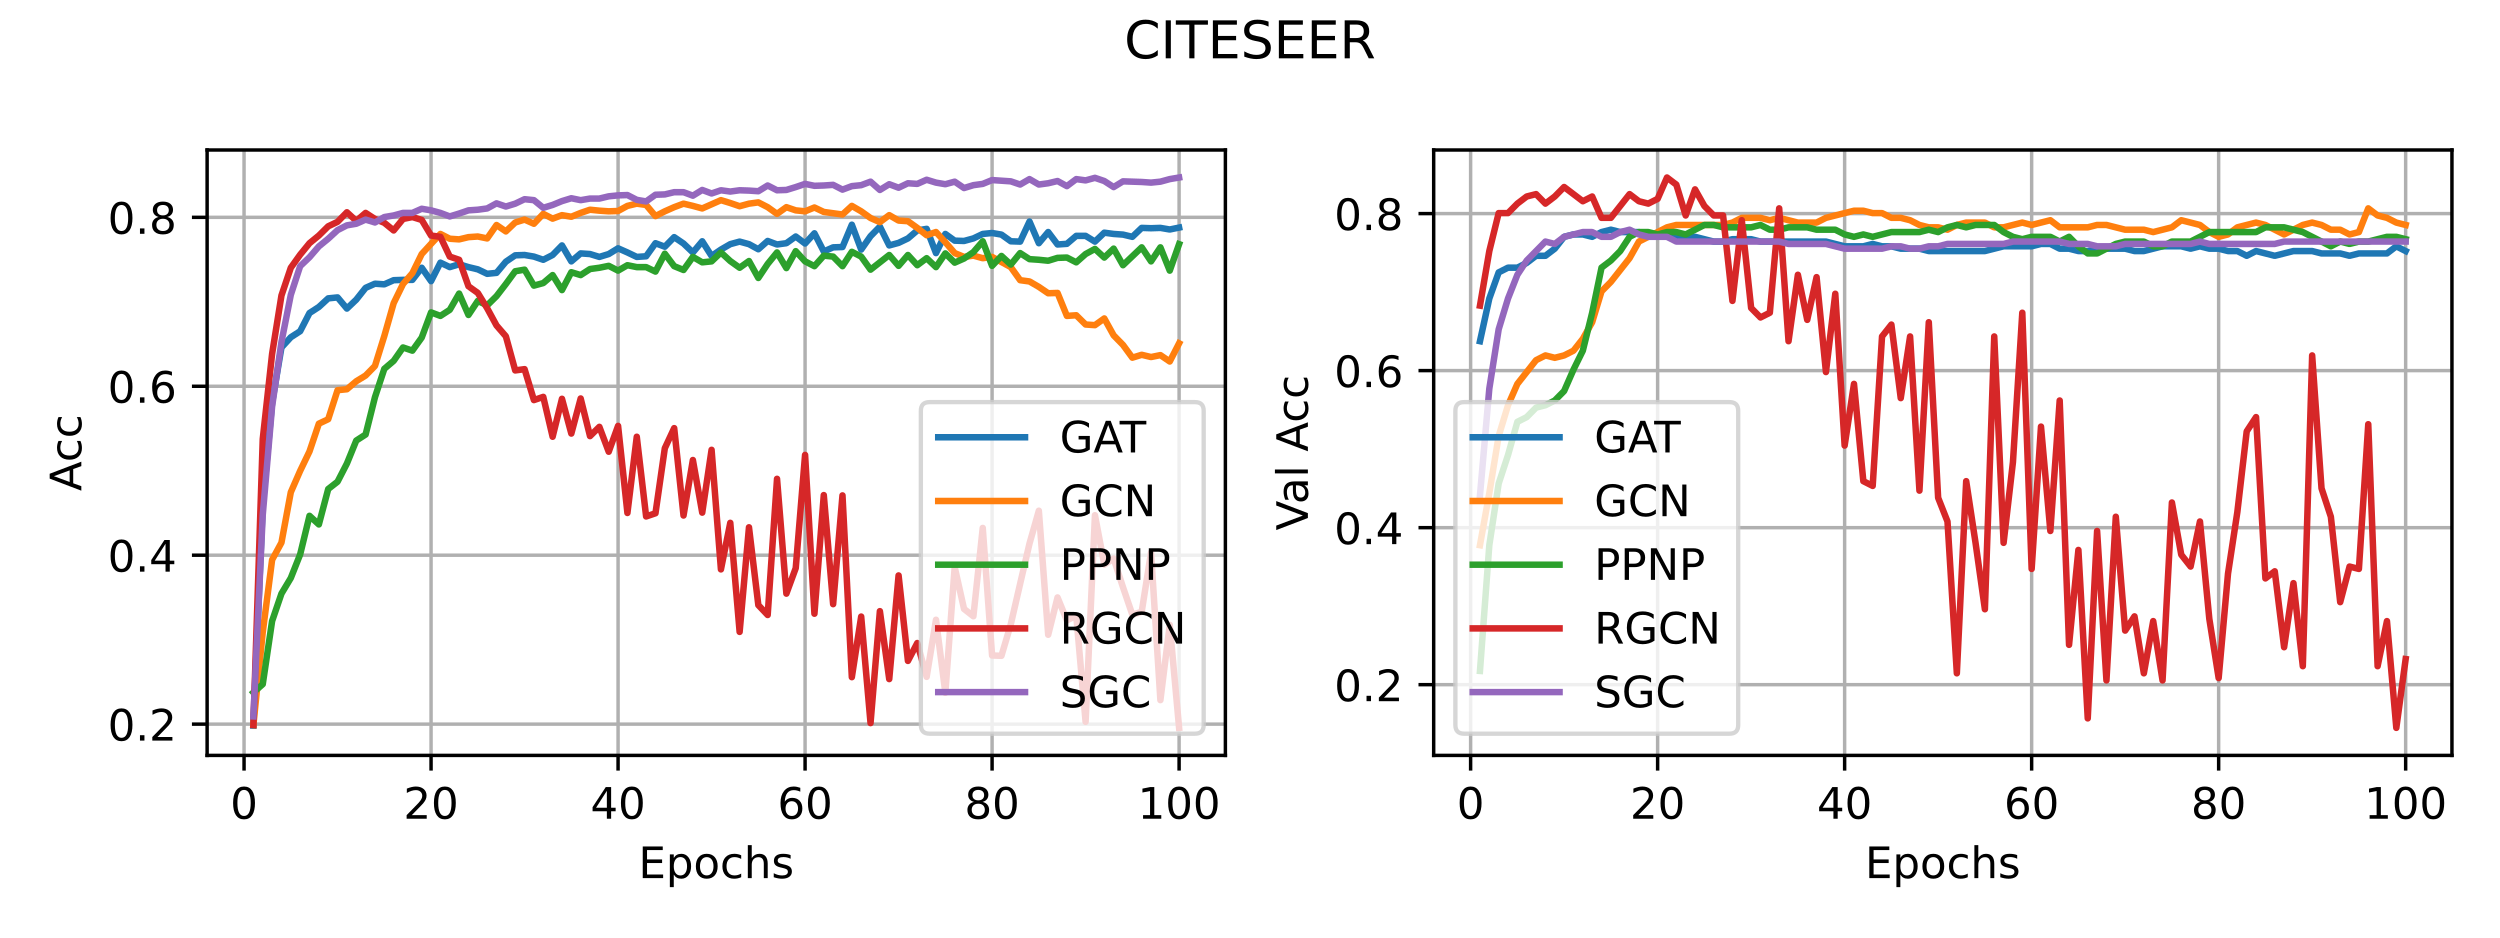 <?xml version="1.0" encoding="utf-8" standalone="no"?>
<!DOCTYPE svg PUBLIC "-//W3C//DTD SVG 1.1//EN"
  "http://www.w3.org/Graphics/SVG/1.1/DTD/svg11.dtd">
<!-- Created with matplotlib (https://matplotlib.org/) -->
<svg height="216pt" version="1.1" viewBox="0 0 576 216" width="576pt" xmlns="http://www.w3.org/2000/svg" xmlns:xlink="http://www.w3.org/1999/xlink">
 <defs>
  <style type="text/css">*{stroke-linecap:butt;stroke-linejoin:round;}</style>
 </defs>
 <g id="figure_1">
  <g id="patch_1">
   <path d="M 0 216 
L 576 216 
L 576 0 
L 0 0 
z
" style="fill:#ffffff;"/>
  </g>
  <g id="axes_1">
   <g id="patch_2">
    <path d="M 47.72 174.04 
L 282.328 174.04 
L 282.328 34.56 
L 47.72 34.56 
z
" style="fill:#ffffff;"/>
   </g>
   <g id="matplotlib.axis_1">
    <g id="xtick_1">
     <g id="line2d_1">
      <path clip-path="url(#p8951bdcf08)" d="M 56.23 174.04 
L 56.23 34.56 
" style="fill:none;stroke:#b0b0b0;stroke-linecap:square;stroke-width:0.8;"/>
     </g>
     <g id="line2d_2">
      <defs>
       <path d="M 0 0 
L 0 3.5 
" id="m77fcee8be7" style="stroke:#000000;stroke-width:0.8;"/>
      </defs>
      <g>
       <use style="stroke:#000000;stroke-width:0.8;" x="56.23" xlink:href="#m77fcee8be7" y="174.04"/>
      </g>
     </g>
     <g id="text_1">
      <!-- 0 -->
      <g transform="translate(53.048 188.638)scale(0.1 -0.1)">
       <defs>
        <path d="M 31.781 66.406 
Q 24.172 66.406 20.328 58.906 
Q 16.5 51.422 16.5 36.375 
Q 16.5 21.391 20.328 13.891 
Q 24.172 6.391 31.781 6.391 
Q 39.453 6.391 43.281 13.891 
Q 47.125 21.391 47.125 36.375 
Q 47.125 51.422 43.281 58.906 
Q 39.453 66.406 31.781 66.406 
z
M 31.781 74.219 
Q 44.047 74.219 50.516 64.516 
Q 56.984 54.828 56.984 36.375 
Q 56.984 17.969 50.516 8.266 
Q 44.047 -1.422 31.781 -1.422 
Q 19.531 -1.422 13.062 8.266 
Q 6.594 17.969 6.594 36.375 
Q 6.594 54.828 13.062 64.516 
Q 19.531 74.219 31.781 74.219 
z
" id="DejaVuSans-48"/>
       </defs>
       <use xlink:href="#DejaVuSans-48"/>
      </g>
     </g>
    </g>
    <g id="xtick_2">
     <g id="line2d_3">
      <path clip-path="url(#p8951bdcf08)" d="M 99.317 174.04 
L 99.317 34.56 
" style="fill:none;stroke:#b0b0b0;stroke-linecap:square;stroke-width:0.8;"/>
     </g>
     <g id="line2d_4">
      <g>
       <use style="stroke:#000000;stroke-width:0.8;" x="99.317" xlink:href="#m77fcee8be7" y="174.04"/>
      </g>
     </g>
     <g id="text_2">
      <!-- 20 -->
      <g transform="translate(92.954 188.638)scale(0.1 -0.1)">
       <defs>
        <path d="M 19.188 8.297 
L 53.609 8.297 
L 53.609 0 
L 7.328 0 
L 7.328 8.297 
Q 12.938 14.109 22.625 23.891 
Q 32.328 33.688 34.812 36.531 
Q 39.547 41.844 41.422 45.531 
Q 43.312 49.219 43.312 52.781 
Q 43.312 58.594 39.234 62.25 
Q 35.156 65.922 28.609 65.922 
Q 23.969 65.922 18.812 64.312 
Q 13.672 62.703 7.812 59.422 
L 7.812 69.391 
Q 13.766 71.781 18.938 73 
Q 24.125 74.219 28.422 74.219 
Q 39.75 74.219 46.484 68.547 
Q 53.219 62.891 53.219 53.422 
Q 53.219 48.922 51.531 44.891 
Q 49.859 40.875 45.406 35.406 
Q 44.188 33.984 37.641 27.219 
Q 31.109 20.453 19.188 8.297 
z
" id="DejaVuSans-50"/>
       </defs>
       <use xlink:href="#DejaVuSans-50"/>
       <use x="63.623" xlink:href="#DejaVuSans-48"/>
      </g>
     </g>
    </g>
    <g id="xtick_3">
     <g id="line2d_5">
      <path clip-path="url(#p8951bdcf08)" d="M 142.403 174.04 
L 142.403 34.56 
" style="fill:none;stroke:#b0b0b0;stroke-linecap:square;stroke-width:0.8;"/>
     </g>
     <g id="line2d_6">
      <g>
       <use style="stroke:#000000;stroke-width:0.8;" x="142.403" xlink:href="#m77fcee8be7" y="174.04"/>
      </g>
     </g>
     <g id="text_3">
      <!-- 40 -->
      <g transform="translate(136.041 188.638)scale(0.1 -0.1)">
       <defs>
        <path d="M 37.797 64.312 
L 12.891 25.391 
L 37.797 25.391 
z
M 35.203 72.906 
L 47.609 72.906 
L 47.609 25.391 
L 58.016 25.391 
L 58.016 17.188 
L 47.609 17.188 
L 47.609 0 
L 37.797 0 
L 37.797 17.188 
L 4.891 17.188 
L 4.891 26.703 
z
" id="DejaVuSans-52"/>
       </defs>
       <use xlink:href="#DejaVuSans-52"/>
       <use x="63.623" xlink:href="#DejaVuSans-48"/>
      </g>
     </g>
    </g>
    <g id="xtick_4">
     <g id="line2d_7">
      <path clip-path="url(#p8951bdcf08)" d="M 185.49 174.04 
L 185.49 34.56 
" style="fill:none;stroke:#b0b0b0;stroke-linecap:square;stroke-width:0.8;"/>
     </g>
     <g id="line2d_8">
      <g>
       <use style="stroke:#000000;stroke-width:0.8;" x="185.49" xlink:href="#m77fcee8be7" y="174.04"/>
      </g>
     </g>
     <g id="text_4">
      <!-- 60 -->
      <g transform="translate(179.128 188.638)scale(0.1 -0.1)">
       <defs>
        <path d="M 33.016 40.375 
Q 26.375 40.375 22.484 35.828 
Q 18.609 31.297 18.609 23.391 
Q 18.609 15.531 22.484 10.953 
Q 26.375 6.391 33.016 6.391 
Q 39.656 6.391 43.531 10.953 
Q 47.406 15.531 47.406 23.391 
Q 47.406 31.297 43.531 35.828 
Q 39.656 40.375 33.016 40.375 
z
M 52.594 71.297 
L 52.594 62.312 
Q 48.875 64.062 45.094 64.984 
Q 41.312 65.922 37.594 65.922 
Q 27.828 65.922 22.672 59.328 
Q 17.531 52.734 16.797 39.406 
Q 19.672 43.656 24.016 45.922 
Q 28.375 48.188 33.594 48.188 
Q 44.578 48.188 50.953 41.516 
Q 57.328 34.859 57.328 23.391 
Q 57.328 12.156 50.688 5.359 
Q 44.047 -1.422 33.016 -1.422 
Q 20.359 -1.422 13.672 8.266 
Q 6.984 17.969 6.984 36.375 
Q 6.984 53.656 15.188 63.938 
Q 23.391 74.219 37.203 74.219 
Q 40.922 74.219 44.703 73.484 
Q 48.484 72.75 52.594 71.297 
z
" id="DejaVuSans-54"/>
       </defs>
       <use xlink:href="#DejaVuSans-54"/>
       <use x="63.623" xlink:href="#DejaVuSans-48"/>
      </g>
     </g>
    </g>
    <g id="xtick_5">
     <g id="line2d_9">
      <path clip-path="url(#p8951bdcf08)" d="M 228.577 174.04 
L 228.577 34.56 
" style="fill:none;stroke:#b0b0b0;stroke-linecap:square;stroke-width:0.8;"/>
     </g>
     <g id="line2d_10">
      <g>
       <use style="stroke:#000000;stroke-width:0.8;" x="228.577" xlink:href="#m77fcee8be7" y="174.04"/>
      </g>
     </g>
     <g id="text_5">
      <!-- 80 -->
      <g transform="translate(222.215 188.638)scale(0.1 -0.1)">
       <defs>
        <path d="M 31.781 34.625 
Q 24.75 34.625 20.719 30.859 
Q 16.703 27.094 16.703 20.516 
Q 16.703 13.922 20.719 10.156 
Q 24.75 6.391 31.781 6.391 
Q 38.812 6.391 42.859 10.172 
Q 46.922 13.969 46.922 20.516 
Q 46.922 27.094 42.891 30.859 
Q 38.875 34.625 31.781 34.625 
z
M 21.922 38.812 
Q 15.578 40.375 12.031 44.719 
Q 8.5 49.078 8.5 55.328 
Q 8.5 64.062 14.719 69.141 
Q 20.953 74.219 31.781 74.219 
Q 42.672 74.219 48.875 69.141 
Q 55.078 64.062 55.078 55.328 
Q 55.078 49.078 51.531 44.719 
Q 48 40.375 41.703 38.812 
Q 48.828 37.156 52.797 32.312 
Q 56.781 27.484 56.781 20.516 
Q 56.781 9.906 50.312 4.234 
Q 43.844 -1.422 31.781 -1.422 
Q 19.734 -1.422 13.25 4.234 
Q 6.781 9.906 6.781 20.516 
Q 6.781 27.484 10.781 32.312 
Q 14.797 37.156 21.922 38.812 
z
M 18.312 54.391 
Q 18.312 48.734 21.844 45.562 
Q 25.391 42.391 31.781 42.391 
Q 38.141 42.391 41.719 45.562 
Q 45.312 48.734 45.312 54.391 
Q 45.312 60.062 41.719 63.234 
Q 38.141 66.406 31.781 66.406 
Q 25.391 66.406 21.844 63.234 
Q 18.312 60.062 18.312 54.391 
z
" id="DejaVuSans-56"/>
       </defs>
       <use xlink:href="#DejaVuSans-56"/>
       <use x="63.623" xlink:href="#DejaVuSans-48"/>
      </g>
     </g>
    </g>
    <g id="xtick_6">
     <g id="line2d_11">
      <path clip-path="url(#p8951bdcf08)" d="M 271.664 174.04 
L 271.664 34.56 
" style="fill:none;stroke:#b0b0b0;stroke-linecap:square;stroke-width:0.8;"/>
     </g>
     <g id="line2d_12">
      <g>
       <use style="stroke:#000000;stroke-width:0.8;" x="271.664" xlink:href="#m77fcee8be7" y="174.04"/>
      </g>
     </g>
     <g id="text_6">
      <!-- 100 -->
      <g transform="translate(262.12 188.638)scale(0.1 -0.1)">
       <defs>
        <path d="M 12.406 8.297 
L 28.516 8.297 
L 28.516 63.922 
L 10.984 60.406 
L 10.984 69.391 
L 28.422 72.906 
L 38.281 72.906 
L 38.281 8.297 
L 54.391 8.297 
L 54.391 0 
L 12.406 0 
z
" id="DejaVuSans-49"/>
       </defs>
       <use xlink:href="#DejaVuSans-49"/>
       <use x="63.623" xlink:href="#DejaVuSans-48"/>
       <use x="127.246" xlink:href="#DejaVuSans-48"/>
      </g>
     </g>
    </g>
    <g id="text_7">
     <!-- Epochs -->
     <g transform="translate(147.108 202.317)scale(0.1 -0.1)">
      <defs>
       <path d="M 9.812 72.906 
L 55.906 72.906 
L 55.906 64.594 
L 19.672 64.594 
L 19.672 43.016 
L 54.391 43.016 
L 54.391 34.719 
L 19.672 34.719 
L 19.672 8.297 
L 56.781 8.297 
L 56.781 0 
L 9.812 0 
z
" id="DejaVuSans-69"/>
       <path d="M 18.109 8.203 
L 18.109 -20.797 
L 9.078 -20.797 
L 9.078 54.688 
L 18.109 54.688 
L 18.109 46.391 
Q 20.953 51.266 25.266 53.625 
Q 29.594 56 35.594 56 
Q 45.562 56 51.781 48.094 
Q 58.016 40.188 58.016 27.297 
Q 58.016 14.406 51.781 6.484 
Q 45.562 -1.422 35.594 -1.422 
Q 29.594 -1.422 25.266 0.953 
Q 20.953 3.328 18.109 8.203 
z
M 48.688 27.297 
Q 48.688 37.203 44.609 42.844 
Q 40.531 48.484 33.406 48.484 
Q 26.266 48.484 22.188 42.844 
Q 18.109 37.203 18.109 27.297 
Q 18.109 17.391 22.188 11.75 
Q 26.266 6.109 33.406 6.109 
Q 40.531 6.109 44.609 11.75 
Q 48.688 17.391 48.688 27.297 
z
" id="DejaVuSans-112"/>
       <path d="M 30.609 48.391 
Q 23.391 48.391 19.188 42.75 
Q 14.984 37.109 14.984 27.297 
Q 14.984 17.484 19.156 11.844 
Q 23.344 6.203 30.609 6.203 
Q 37.797 6.203 41.984 11.859 
Q 46.188 17.531 46.188 27.297 
Q 46.188 37.016 41.984 42.703 
Q 37.797 48.391 30.609 48.391 
z
M 30.609 56 
Q 42.328 56 49.016 48.375 
Q 55.719 40.766 55.719 27.297 
Q 55.719 13.875 49.016 6.219 
Q 42.328 -1.422 30.609 -1.422 
Q 18.844 -1.422 12.172 6.219 
Q 5.516 13.875 5.516 27.297 
Q 5.516 40.766 12.172 48.375 
Q 18.844 56 30.609 56 
z
" id="DejaVuSans-111"/>
       <path d="M 48.781 52.594 
L 48.781 44.188 
Q 44.969 46.297 41.141 47.344 
Q 37.312 48.391 33.406 48.391 
Q 24.656 48.391 19.812 42.844 
Q 14.984 37.312 14.984 27.297 
Q 14.984 17.281 19.812 11.734 
Q 24.656 6.203 33.406 6.203 
Q 37.312 6.203 41.141 7.25 
Q 44.969 8.297 48.781 10.406 
L 48.781 2.094 
Q 45.016 0.344 40.984 -0.531 
Q 36.969 -1.422 32.422 -1.422 
Q 20.062 -1.422 12.781 6.344 
Q 5.516 14.109 5.516 27.297 
Q 5.516 40.672 12.859 48.328 
Q 20.219 56 33.016 56 
Q 37.156 56 41.109 55.141 
Q 45.062 54.297 48.781 52.594 
z
" id="DejaVuSans-99"/>
       <path d="M 54.891 33.016 
L 54.891 0 
L 45.906 0 
L 45.906 32.719 
Q 45.906 40.484 42.875 44.328 
Q 39.844 48.188 33.797 48.188 
Q 26.516 48.188 22.312 43.547 
Q 18.109 38.922 18.109 30.906 
L 18.109 0 
L 9.078 0 
L 9.078 75.984 
L 18.109 75.984 
L 18.109 46.188 
Q 21.344 51.125 25.703 53.562 
Q 30.078 56 35.797 56 
Q 45.219 56 50.047 50.172 
Q 54.891 44.344 54.891 33.016 
z
" id="DejaVuSans-104"/>
       <path d="M 44.281 53.078 
L 44.281 44.578 
Q 40.484 46.531 36.375 47.5 
Q 32.281 48.484 27.875 48.484 
Q 21.188 48.484 17.844 46.438 
Q 14.5 44.391 14.5 40.281 
Q 14.5 37.156 16.891 35.375 
Q 19.281 33.594 26.516 31.984 
L 29.594 31.297 
Q 39.156 29.25 43.188 25.516 
Q 47.219 21.781 47.219 15.094 
Q 47.219 7.469 41.188 3.016 
Q 35.156 -1.422 24.609 -1.422 
Q 20.219 -1.422 15.453 -0.562 
Q 10.688 0.297 5.422 2 
L 5.422 11.281 
Q 10.406 8.688 15.234 7.391 
Q 20.062 6.109 24.812 6.109 
Q 31.156 6.109 34.562 8.281 
Q 37.984 10.453 37.984 14.406 
Q 37.984 18.062 35.516 20.016 
Q 33.062 21.969 24.703 23.781 
L 21.578 24.516 
Q 13.234 26.266 9.516 29.906 
Q 5.812 33.547 5.812 39.891 
Q 5.812 47.609 11.281 51.797 
Q 16.75 56 26.812 56 
Q 31.781 56 36.172 55.266 
Q 40.578 54.547 44.281 53.078 
z
" id="DejaVuSans-115"/>
      </defs>
      <use xlink:href="#DejaVuSans-69"/>
      <use x="63.184" xlink:href="#DejaVuSans-112"/>
      <use x="126.66" xlink:href="#DejaVuSans-111"/>
      <use x="187.842" xlink:href="#DejaVuSans-99"/>
      <use x="242.822" xlink:href="#DejaVuSans-104"/>
      <use x="306.201" xlink:href="#DejaVuSans-115"/>
     </g>
    </g>
   </g>
   <g id="matplotlib.axis_2">
    <g id="ytick_1">
     <g id="line2d_13">
      <path clip-path="url(#p8951bdcf08)" d="M 47.72 166.833 
L 282.328 166.833 
" style="fill:none;stroke:#b0b0b0;stroke-linecap:square;stroke-width:0.8;"/>
     </g>
     <g id="line2d_14">
      <defs>
       <path d="M 0 0 
L -3.5 0 
" id="m8fc065b97c" style="stroke:#000000;stroke-width:0.8;"/>
      </defs>
      <g>
       <use style="stroke:#000000;stroke-width:0.8;" x="47.72" xlink:href="#m8fc065b97c" y="166.833"/>
      </g>
     </g>
     <g id="text_8">
      <!-- 0.2 -->
      <g transform="translate(24.817 170.632)scale(0.1 -0.1)">
       <defs>
        <path d="M 10.688 12.406 
L 21 12.406 
L 21 0 
L 10.688 0 
z
" id="DejaVuSans-46"/>
       </defs>
       <use xlink:href="#DejaVuSans-48"/>
       <use x="63.623" xlink:href="#DejaVuSans-46"/>
       <use x="95.41" xlink:href="#DejaVuSans-50"/>
      </g>
     </g>
    </g>
    <g id="ytick_2">
     <g id="line2d_15">
      <path clip-path="url(#p8951bdcf08)" d="M 47.72 127.912 
L 282.328 127.912 
" style="fill:none;stroke:#b0b0b0;stroke-linecap:square;stroke-width:0.8;"/>
     </g>
     <g id="line2d_16">
      <g>
       <use style="stroke:#000000;stroke-width:0.8;" x="47.72" xlink:href="#m8fc065b97c" y="127.912"/>
      </g>
     </g>
     <g id="text_9">
      <!-- 0.4 -->
      <g transform="translate(24.817 131.711)scale(0.1 -0.1)">
       <use xlink:href="#DejaVuSans-48"/>
       <use x="63.623" xlink:href="#DejaVuSans-46"/>
       <use x="95.41" xlink:href="#DejaVuSans-52"/>
      </g>
     </g>
    </g>
    <g id="ytick_3">
     <g id="line2d_17">
      <path clip-path="url(#p8951bdcf08)" d="M 47.72 88.99 
L 282.328 88.99 
" style="fill:none;stroke:#b0b0b0;stroke-linecap:square;stroke-width:0.8;"/>
     </g>
     <g id="line2d_18">
      <g>
       <use style="stroke:#000000;stroke-width:0.8;" x="47.72" xlink:href="#m8fc065b97c" y="88.99"/>
      </g>
     </g>
     <g id="text_10">
      <!-- 0.6 -->
      <g transform="translate(24.817 92.789)scale(0.1 -0.1)">
       <use xlink:href="#DejaVuSans-48"/>
       <use x="63.623" xlink:href="#DejaVuSans-46"/>
       <use x="95.41" xlink:href="#DejaVuSans-54"/>
      </g>
     </g>
    </g>
    <g id="ytick_4">
     <g id="line2d_19">
      <path clip-path="url(#p8951bdcf08)" d="M 47.72 50.068 
L 282.328 50.068 
" style="fill:none;stroke:#b0b0b0;stroke-linecap:square;stroke-width:0.8;"/>
     </g>
     <g id="line2d_20">
      <g>
       <use style="stroke:#000000;stroke-width:0.8;" x="47.72" xlink:href="#m8fc065b97c" y="50.068"/>
      </g>
     </g>
     <g id="text_11">
      <!-- 0.8 -->
      <g transform="translate(24.817 53.868)scale(0.1 -0.1)">
       <use xlink:href="#DejaVuSans-48"/>
       <use x="63.623" xlink:href="#DejaVuSans-46"/>
       <use x="95.41" xlink:href="#DejaVuSans-56"/>
      </g>
     </g>
    </g>
    <g id="text_12">
     <!-- Acc -->
     <g transform="translate(18.737 113.131)rotate(-90)scale(0.1 -0.1)">
      <defs>
       <path d="M 34.188 63.188 
L 20.797 26.906 
L 47.609 26.906 
z
M 28.609 72.906 
L 39.797 72.906 
L 67.578 0 
L 57.328 0 
L 50.688 18.703 
L 17.828 18.703 
L 11.188 0 
L 0.781 0 
z
" id="DejaVuSans-65"/>
      </defs>
      <use xlink:href="#DejaVuSans-65"/>
      <use x="66.658" xlink:href="#DejaVuSans-99"/>
      <use x="121.639" xlink:href="#DejaVuSans-99"/>
     </g>
    </g>
   </g>
   <g id="line2d_21">
    <path clip-path="url(#p8951bdcf08)" d="M 58.384 167.186 
L 60.538 116.275 
L 62.693 92.766 
L 64.847 80.057 
L 67.001 77.706 
L 69.156 76.31 
L 71.31 72.122 
L 73.464 70.727 
L 75.619 68.743 
L 77.773 68.523 
L 79.927 71.094 
L 82.082 69.037 
L 84.236 66.319 
L 86.39 65.364 
L 88.545 65.511 
L 90.699 64.556 
L 92.854 64.482 
L 95.008 64.482 
L 97.162 61.69 
L 99.317 64.776 
L 101.471 60.515 
L 103.625 61.544 
L 105.78 60.882 
L 107.934 61.544 
L 110.088 62.058 
L 112.243 63.086 
L 114.397 62.866 
L 116.551 60.295 
L 118.706 58.825 
L 120.86 58.752 
L 123.014 59.119 
L 125.169 59.854 
L 127.323 58.752 
L 129.477 56.548 
L 131.632 60.221 
L 133.786 58.385 
L 135.94 58.532 
L 138.095 59.193 
L 140.249 58.532 
L 142.403 57.209 
L 144.558 58.164 
L 146.712 59.193 
L 148.866 59.046 
L 151.021 56.034 
L 153.175 56.842 
L 155.33 54.638 
L 157.484 56.107 
L 159.638 58.164 
L 161.793 55.593 
L 163.947 58.972 
L 166.101 57.503 
L 168.256 56.254 
L 170.41 55.666 
L 172.564 56.254 
L 174.719 57.43 
L 176.873 55.519 
L 179.027 56.328 
L 181.182 56.034 
L 183.336 54.491 
L 185.49 56.107 
L 187.645 53.756 
L 189.799 57.944 
L 191.953 56.989 
L 194.108 56.915 
L 196.262 51.773 
L 198.416 57.503 
L 200.571 54.417 
L 202.725 52.214 
L 204.879 56.548 
L 207.034 55.96 
L 209.188 54.932 
L 211.342 53.095 
L 213.497 52.728 
L 215.651 58.311 
L 217.806 53.903 
L 219.96 55.446 
L 222.114 55.519 
L 224.269 54.932 
L 226.423 53.903 
L 228.577 53.683 
L 230.732 54.05 
L 232.886 55.593 
L 235.04 55.666 
L 237.195 51.038 
L 239.349 56.034 
L 241.503 53.462 
L 243.658 56.328 
L 245.812 56.181 
L 247.966 54.344 
L 250.121 54.344 
L 252.275 55.666 
L 254.429 53.609 
L 256.584 53.903 
L 258.738 54.05 
L 260.892 54.564 
L 263.047 52.507 
L 265.201 52.581 
L 267.355 52.507 
L 269.51 52.875 
L 271.664 52.434 
" style="fill:none;stroke:#1f77b4;stroke-linecap:square;stroke-width:1.5;"/>
   </g>
   <g id="line2d_22">
    <path clip-path="url(#p8951bdcf08)" d="M 58.384 167.039 
L 60.538 145.661 
L 62.693 128.984 
L 64.847 125.017 
L 67.001 113.41 
L 69.156 108.487 
L 71.31 104.006 
L 73.464 97.615 
L 75.619 96.586 
L 77.773 89.901 
L 79.927 89.681 
L 82.082 87.844 
L 84.236 86.522 
L 86.39 84.318 
L 88.545 77.412 
L 90.699 69.845 
L 92.854 65.437 
L 95.008 62.939 
L 97.162 58.532 
L 99.317 56.181 
L 101.471 53.903 
L 103.625 55.005 
L 105.78 55.152 
L 107.934 54.638 
L 110.088 54.491 
L 112.243 54.932 
L 114.397 51.846 
L 116.551 53.316 
L 118.706 51.259 
L 120.86 50.597 
L 123.014 51.552 
L 125.169 49.275 
L 127.323 50.377 
L 129.477 49.569 
L 131.632 49.936 
L 133.786 49.055 
L 135.94 48.32 
L 138.095 48.54 
L 140.249 48.687 
L 142.403 48.614 
L 144.558 47.438 
L 146.712 46.924 
L 148.866 47.218 
L 151.021 49.789 
L 153.175 48.687 
L 155.33 47.732 
L 157.484 46.924 
L 159.638 47.438 
L 161.793 48.026 
L 163.947 47.071 
L 166.101 46.116 
L 168.256 46.777 
L 170.41 47.512 
L 172.564 46.924 
L 174.719 46.63 
L 176.873 47.732 
L 179.027 49.275 
L 181.182 47.732 
L 183.336 48.467 
L 185.49 48.687 
L 187.645 47.806 
L 189.799 48.834 
L 191.953 49.128 
L 194.108 49.422 
L 196.262 47.438 
L 198.416 48.687 
L 200.571 50.23 
L 202.725 51.185 
L 204.879 49.569 
L 207.034 50.818 
L 209.188 50.965 
L 211.342 52.507 
L 213.497 54.197 
L 215.651 53.462 
L 217.806 55.813 
L 219.96 58.311 
L 222.114 59.193 
L 224.269 58.899 
L 226.423 59.487 
L 228.577 59.193 
L 230.732 60.368 
L 232.886 61.544 
L 235.04 64.556 
L 237.195 64.849 
L 239.349 66.098 
L 241.503 67.568 
L 243.658 67.494 
L 245.812 72.784 
L 247.966 72.637 
L 250.121 74.767 
L 252.275 74.914 
L 254.429 73.371 
L 256.584 77.265 
L 258.738 79.469 
L 260.892 82.408 
L 263.047 81.746 
L 265.201 82.261 
L 267.355 81.82 
L 269.51 83.289 
L 271.664 79.102 
" style="fill:none;stroke:#ff7f0e;stroke-linecap:square;stroke-width:1.5;"/>
   </g>
   <g id="line2d_23">
    <path clip-path="url(#p8951bdcf08)" d="M 58.384 159.545 
L 60.538 157.635 
L 62.693 143.089 
L 64.847 136.771 
L 67.001 133.172 
L 69.156 127.735 
L 71.31 118.846 
L 73.464 120.83 
L 75.619 112.675 
L 77.773 110.985 
L 79.927 106.798 
L 82.082 101.508 
L 84.236 100.113 
L 86.39 91.517 
L 88.545 84.979 
L 90.699 83.142 
L 92.854 80.057 
L 95.008 80.791 
L 97.162 77.779 
L 99.317 71.976 
L 101.471 72.784 
L 103.625 71.388 
L 105.78 67.641 
L 107.934 72.563 
L 110.088 69.331 
L 112.243 70.359 
L 114.397 68.229 
L 116.551 65.437 
L 118.706 62.499 
L 120.86 62.131 
L 123.014 65.805 
L 125.169 65.217 
L 127.323 63.38 
L 129.477 66.833 
L 131.632 62.719 
L 133.786 63.38 
L 135.94 61.984 
L 138.095 61.69 
L 140.249 61.25 
L 142.403 62.352 
L 144.558 61.103 
L 146.712 61.544 
L 148.866 61.544 
L 151.021 62.572 
L 153.175 58.458 
L 155.33 61.323 
L 157.484 62.205 
L 159.638 59.193 
L 161.793 60.442 
L 163.947 60.221 
L 166.101 58.164 
L 168.256 60.148 
L 170.41 61.69 
L 172.564 60.148 
L 174.719 64.041 
L 176.873 60.809 
L 179.027 58.164 
L 181.182 61.764 
L 183.336 57.87 
L 185.49 60.221 
L 187.645 61.323 
L 189.799 58.899 
L 191.953 59.119 
L 194.108 61.323 
L 196.262 58.017 
L 198.416 59.119 
L 200.571 62.131 
L 202.725 60.442 
L 204.879 58.752 
L 207.034 61.25 
L 209.188 58.752 
L 211.342 61.103 
L 213.497 59.487 
L 215.651 61.544 
L 217.806 58.385 
L 219.96 60.515 
L 222.114 59.56 
L 224.269 58.091 
L 226.423 55.593 
L 228.577 61.25 
L 230.732 58.972 
L 232.886 60.956 
L 235.04 58.311 
L 237.195 59.707 
L 239.349 59.854 
L 241.503 60.074 
L 243.658 59.413 
L 245.812 59.34 
L 247.966 60.442 
L 250.121 58.532 
L 252.275 57.356 
L 254.429 59.34 
L 256.584 57.283 
L 258.738 61.103 
L 260.892 59.046 
L 263.047 56.989 
L 265.201 60.221 
L 267.355 56.989 
L 269.51 62.352 
L 271.664 56.254 
" style="fill:none;stroke:#2ca02c;stroke-linecap:square;stroke-width:1.5;"/>
   </g>
   <g id="line2d_24">
    <path clip-path="url(#p8951bdcf08)" d="M 58.384 167.039 
L 60.538 101.141 
L 62.693 81.526 
L 64.847 68.082 
L 67.001 61.69 
L 69.156 58.678 
L 71.31 56.034 
L 73.464 54.271 
L 75.619 52.14 
L 77.773 51.112 
L 79.927 48.908 
L 82.082 50.891 
L 84.236 49.055 
L 86.39 50.45 
L 88.545 51.332 
L 90.699 53.095 
L 92.854 50.45 
L 95.008 50.01 
L 97.162 50.671 
L 99.317 54.271 
L 101.471 54.564 
L 103.625 59.119 
L 105.78 59.854 
L 107.934 65.951 
L 110.088 67.494 
L 112.243 71.021 
L 114.397 74.988 
L 116.551 77.485 
L 118.706 85.346 
L 120.86 85.052 
L 123.014 92.178 
L 125.169 91.444 
L 127.323 100.627 
L 129.477 91.884 
L 131.632 99.892 
L 133.786 91.811 
L 135.94 100.48 
L 138.095 98.349 
L 140.249 104.08 
L 142.403 98.129 
L 144.558 118.185 
L 146.712 100.627 
L 148.866 118.993 
L 151.021 118.258 
L 153.175 103.271 
L 155.33 98.643 
L 157.484 118.773 
L 159.638 105.99 
L 161.793 118.111 
L 163.947 103.639 
L 166.101 131.188 
L 168.256 120.462 
L 170.41 145.587 
L 172.564 121.491 
L 174.719 139.416 
L 176.873 141.694 
L 179.027 110.324 
L 181.182 136.771 
L 183.336 130.894 
L 185.49 104.814 
L 187.645 141.4 
L 189.799 114.071 
L 191.953 139.196 
L 194.108 114.144 
L 196.262 156.019 
L 198.416 142.061 
L 200.571 166.598 
L 202.725 140.812 
L 204.879 156.46 
L 207.034 132.584 
L 209.188 152.272 
L 211.342 148.158 
L 213.497 155.946 
L 215.651 142.795 
L 217.806 159.619 
L 219.96 130.674 
L 222.114 140.298 
L 224.269 141.987 
L 226.423 121.638 
L 228.577 151.024 
L 230.732 151.097 
L 232.886 143.824 
L 235.04 134.494 
L 237.195 125.237 
L 239.349 117.671 
L 241.503 146.248 
L 243.658 137.653 
L 245.812 142.942 
L 247.966 141.84 
L 250.121 166.304 
L 252.275 118.699 
L 254.429 130.086 
L 256.584 128.69 
L 258.738 135.302 
L 260.892 141.62 
L 263.047 140.959 
L 265.201 127.294 
L 267.355 161.309 
L 269.51 143.971 
L 271.664 167.7 
" style="fill:none;stroke:#d62728;stroke-linecap:square;stroke-width:1.5;"/>
   </g>
   <g id="line2d_25">
    <path clip-path="url(#p8951bdcf08)" d="M 58.384 165.055 
L 60.538 118.626 
L 62.693 93.648 
L 64.847 78.808 
L 67.001 67.935 
L 69.156 61.323 
L 71.31 59.266 
L 73.464 56.768 
L 75.619 55.005 
L 77.773 53.022 
L 79.927 51.92 
L 82.082 51.552 
L 84.236 50.597 
L 86.39 51.259 
L 88.545 50.01 
L 90.699 49.642 
L 92.854 49.055 
L 95.008 49.055 
L 97.162 48.1 
L 99.317 48.467 
L 101.471 49.055 
L 103.625 49.863 
L 105.78 49.202 
L 107.934 48.467 
L 110.088 48.32 
L 112.243 48.026 
L 114.397 46.851 
L 116.551 47.585 
L 118.706 46.924 
L 120.86 45.896 
L 123.014 46.116 
L 125.169 47.879 
L 127.323 47.218 
L 129.477 46.336 
L 131.632 45.675 
L 133.786 46.116 
L 135.94 45.749 
L 138.095 45.749 
L 140.249 45.234 
L 142.403 45.014 
L 144.558 44.941 
L 146.712 46.043 
L 148.866 46.41 
L 151.021 44.867 
L 153.175 44.794 
L 155.33 44.279 
L 157.484 44.279 
L 159.638 45.087 
L 161.793 43.765 
L 163.947 44.573 
L 166.101 43.839 
L 168.256 44.132 
L 170.41 43.839 
L 172.564 43.912 
L 174.719 44.059 
L 176.873 42.737 
L 179.027 43.839 
L 181.182 43.765 
L 183.336 43.104 
L 185.49 42.369 
L 187.645 42.81 
L 189.799 42.737 
L 191.953 42.59 
L 194.108 43.692 
L 196.262 42.884 
L 198.416 42.663 
L 200.571 41.855 
L 202.725 43.765 
L 204.879 42.443 
L 207.034 43.251 
L 209.188 42.222 
L 211.342 42.369 
L 213.497 41.414 
L 215.651 42.075 
L 217.806 42.443 
L 219.96 41.855 
L 222.114 43.324 
L 224.269 42.663 
L 226.423 42.369 
L 228.577 41.488 
L 230.732 41.635 
L 232.886 41.782 
L 235.04 42.516 
L 237.195 41.267 
L 239.349 42.516 
L 241.503 42.222 
L 243.658 41.708 
L 245.812 42.884 
L 247.966 41.267 
L 250.121 41.561 
L 252.275 40.973 
L 254.429 41.708 
L 256.584 43.104 
L 258.738 41.782 
L 260.892 41.855 
L 263.047 41.929 
L 265.201 42.075 
L 267.355 41.855 
L 269.51 41.267 
L 271.664 40.9 
" style="fill:none;stroke:#9467bd;stroke-linecap:square;stroke-width:1.5;"/>
   </g>
   <g id="patch_3">
    <path d="M 47.72 174.04 
L 47.72 34.56 
" style="fill:none;stroke:#000000;stroke-linecap:square;stroke-linejoin:miter;stroke-width:0.8;"/>
   </g>
   <g id="patch_4">
    <path d="M 282.328 174.04 
L 282.328 34.56 
" style="fill:none;stroke:#000000;stroke-linecap:square;stroke-linejoin:miter;stroke-width:0.8;"/>
   </g>
   <g id="patch_5">
    <path d="M 47.72 174.04 
L 282.328 174.04 
" style="fill:none;stroke:#000000;stroke-linecap:square;stroke-linejoin:miter;stroke-width:0.8;"/>
   </g>
   <g id="patch_6">
    <path d="M 47.72 34.56 
L 282.328 34.56 
" style="fill:none;stroke:#000000;stroke-linecap:square;stroke-linejoin:miter;stroke-width:0.8;"/>
   </g>
   <g id="legend_1">
    <g id="patch_7">
     <path d="M 214.167 169.04 
L 275.328 169.04 
Q 277.328 169.04 277.328 167.04 
L 277.328 94.649 
Q 277.328 92.649 275.328 92.649 
L 214.167 92.649 
Q 212.167 92.649 212.167 94.649 
L 212.167 167.04 
Q 212.167 169.04 214.167 169.04 
z
" style="fill:#ffffff;opacity:0.8;stroke:#cccccc;stroke-linejoin:miter;"/>
    </g>
    <g id="line2d_26">
     <path d="M 216.167 100.748 
L 236.167 100.748 
" style="fill:none;stroke:#1f77b4;stroke-linecap:square;stroke-width:1.5;"/>
    </g>
    <g id="line2d_27"/>
    <g id="text_13">
     <!-- GAT -->
     <g transform="translate(244.167 104.248)scale(0.1 -0.1)">
      <defs>
       <path d="M 59.516 10.406 
L 59.516 29.984 
L 43.406 29.984 
L 43.406 38.094 
L 69.281 38.094 
L 69.281 6.781 
Q 63.578 2.734 56.688 0.656 
Q 49.812 -1.422 42 -1.422 
Q 24.906 -1.422 15.25 8.562 
Q 5.609 18.562 5.609 36.375 
Q 5.609 54.25 15.25 64.234 
Q 24.906 74.219 42 74.219 
Q 49.125 74.219 55.547 72.453 
Q 61.969 70.703 67.391 67.281 
L 67.391 56.781 
Q 61.922 61.422 55.766 63.766 
Q 49.609 66.109 42.828 66.109 
Q 29.438 66.109 22.719 58.641 
Q 16.016 51.172 16.016 36.375 
Q 16.016 21.625 22.719 14.156 
Q 29.438 6.688 42.828 6.688 
Q 48.047 6.688 52.141 7.594 
Q 56.25 8.5 59.516 10.406 
z
" id="DejaVuSans-71"/>
       <path d="M -0.297 72.906 
L 61.375 72.906 
L 61.375 64.594 
L 35.5 64.594 
L 35.5 0 
L 25.594 0 
L 25.594 64.594 
L -0.297 64.594 
z
" id="DejaVuSans-84"/>
      </defs>
      <use xlink:href="#DejaVuSans-71"/>
      <use x="77.49" xlink:href="#DejaVuSans-65"/>
      <use x="138.148" xlink:href="#DejaVuSans-84"/>
     </g>
    </g>
    <g id="line2d_28">
     <path d="M 216.167 115.426 
L 236.167 115.426 
" style="fill:none;stroke:#ff7f0e;stroke-linecap:square;stroke-width:1.5;"/>
    </g>
    <g id="line2d_29"/>
    <g id="text_14">
     <!-- GCN -->
     <g transform="translate(244.167 118.926)scale(0.1 -0.1)">
      <defs>
       <path d="M 64.406 67.281 
L 64.406 56.891 
Q 59.422 61.531 53.781 63.812 
Q 48.141 66.109 41.797 66.109 
Q 29.297 66.109 22.656 58.469 
Q 16.016 50.828 16.016 36.375 
Q 16.016 21.969 22.656 14.328 
Q 29.297 6.688 41.797 6.688 
Q 48.141 6.688 53.781 8.984 
Q 59.422 11.281 64.406 15.922 
L 64.406 5.609 
Q 59.234 2.094 53.438 0.328 
Q 47.656 -1.422 41.219 -1.422 
Q 24.656 -1.422 15.125 8.703 
Q 5.609 18.844 5.609 36.375 
Q 5.609 53.953 15.125 64.078 
Q 24.656 74.219 41.219 74.219 
Q 47.75 74.219 53.531 72.484 
Q 59.328 70.75 64.406 67.281 
z
" id="DejaVuSans-67"/>
       <path d="M 9.812 72.906 
L 23.094 72.906 
L 55.422 11.922 
L 55.422 72.906 
L 64.984 72.906 
L 64.984 0 
L 51.703 0 
L 19.391 60.984 
L 19.391 0 
L 9.812 0 
z
" id="DejaVuSans-78"/>
      </defs>
      <use xlink:href="#DejaVuSans-71"/>
      <use x="77.49" xlink:href="#DejaVuSans-67"/>
      <use x="147.314" xlink:href="#DejaVuSans-78"/>
     </g>
    </g>
    <g id="line2d_30">
     <path d="M 216.167 130.104 
L 236.167 130.104 
" style="fill:none;stroke:#2ca02c;stroke-linecap:square;stroke-width:1.5;"/>
    </g>
    <g id="line2d_31"/>
    <g id="text_15">
     <!-- PPNP -->
     <g transform="translate(244.167 133.604)scale(0.1 -0.1)">
      <defs>
       <path d="M 19.672 64.797 
L 19.672 37.406 
L 32.078 37.406 
Q 38.969 37.406 42.719 40.969 
Q 46.484 44.531 46.484 51.125 
Q 46.484 57.672 42.719 61.234 
Q 38.969 64.797 32.078 64.797 
z
M 9.812 72.906 
L 32.078 72.906 
Q 44.344 72.906 50.609 67.359 
Q 56.891 61.812 56.891 51.125 
Q 56.891 40.328 50.609 34.812 
Q 44.344 29.297 32.078 29.297 
L 19.672 29.297 
L 19.672 0 
L 9.812 0 
z
" id="DejaVuSans-80"/>
      </defs>
      <use xlink:href="#DejaVuSans-80"/>
      <use x="60.303" xlink:href="#DejaVuSans-80"/>
      <use x="120.605" xlink:href="#DejaVuSans-78"/>
      <use x="195.41" xlink:href="#DejaVuSans-80"/>
     </g>
    </g>
    <g id="line2d_32">
     <path d="M 216.167 144.782 
L 236.167 144.782 
" style="fill:none;stroke:#d62728;stroke-linecap:square;stroke-width:1.5;"/>
    </g>
    <g id="line2d_33"/>
    <g id="text_16">
     <!-- RGCN -->
     <g transform="translate(244.167 148.282)scale(0.1 -0.1)">
      <defs>
       <path d="M 44.391 34.188 
Q 47.562 33.109 50.562 29.594 
Q 53.562 26.078 56.594 19.922 
L 66.609 0 
L 56 0 
L 46.688 18.703 
Q 43.062 26.031 39.672 28.422 
Q 36.281 30.812 30.422 30.812 
L 19.672 30.812 
L 19.672 0 
L 9.812 0 
L 9.812 72.906 
L 32.078 72.906 
Q 44.578 72.906 50.734 67.672 
Q 56.891 62.453 56.891 51.906 
Q 56.891 45.016 53.688 40.469 
Q 50.484 35.938 44.391 34.188 
z
M 19.672 64.797 
L 19.672 38.922 
L 32.078 38.922 
Q 39.203 38.922 42.844 42.219 
Q 46.484 45.516 46.484 51.906 
Q 46.484 58.297 42.844 61.547 
Q 39.203 64.797 32.078 64.797 
z
" id="DejaVuSans-82"/>
      </defs>
      <use xlink:href="#DejaVuSans-82"/>
      <use x="69.482" xlink:href="#DejaVuSans-71"/>
      <use x="146.973" xlink:href="#DejaVuSans-67"/>
      <use x="216.797" xlink:href="#DejaVuSans-78"/>
     </g>
    </g>
    <g id="line2d_34">
     <path d="M 216.167 159.46 
L 236.167 159.46 
" style="fill:none;stroke:#9467bd;stroke-linecap:square;stroke-width:1.5;"/>
    </g>
    <g id="line2d_35"/>
    <g id="text_17">
     <!-- SGC -->
     <g transform="translate(244.167 162.96)scale(0.1 -0.1)">
      <defs>
       <path d="M 53.516 70.516 
L 53.516 60.891 
Q 47.906 63.578 42.922 64.891 
Q 37.938 66.219 33.297 66.219 
Q 25.25 66.219 20.875 63.094 
Q 16.5 59.969 16.5 54.203 
Q 16.5 49.359 19.406 46.891 
Q 22.312 44.438 30.422 42.922 
L 36.375 41.703 
Q 47.406 39.594 52.656 34.297 
Q 57.906 29 57.906 20.125 
Q 57.906 9.516 50.797 4.047 
Q 43.703 -1.422 29.984 -1.422 
Q 24.812 -1.422 18.969 -0.25 
Q 13.141 0.922 6.891 3.219 
L 6.891 13.375 
Q 12.891 10.016 18.656 8.297 
Q 24.422 6.594 29.984 6.594 
Q 38.422 6.594 43.016 9.906 
Q 47.609 13.234 47.609 19.391 
Q 47.609 24.75 44.312 27.781 
Q 41.016 30.812 33.5 32.328 
L 27.484 33.5 
Q 16.453 35.688 11.516 40.375 
Q 6.594 45.062 6.594 53.422 
Q 6.594 63.094 13.406 68.656 
Q 20.219 74.219 32.172 74.219 
Q 37.312 74.219 42.625 73.281 
Q 47.953 72.359 53.516 70.516 
z
" id="DejaVuSans-83"/>
      </defs>
      <use xlink:href="#DejaVuSans-83"/>
      <use x="63.477" xlink:href="#DejaVuSans-71"/>
      <use x="140.967" xlink:href="#DejaVuSans-67"/>
     </g>
    </g>
   </g>
  </g>
  <g id="axes_2">
   <g id="patch_8">
    <path d="M 330.32 174.04 
L 564.928 174.04 
L 564.928 34.56 
L 330.32 34.56 
z
" style="fill:#ffffff;"/>
   </g>
   <g id="matplotlib.axis_3">
    <g id="xtick_7">
     <g id="line2d_36">
      <path clip-path="url(#p6d43d1ea37)" d="M 338.83 174.04 
L 338.83 34.56 
" style="fill:none;stroke:#b0b0b0;stroke-linecap:square;stroke-width:0.8;"/>
     </g>
     <g id="line2d_37">
      <g>
       <use style="stroke:#000000;stroke-width:0.8;" x="338.83" xlink:href="#m77fcee8be7" y="174.04"/>
      </g>
     </g>
     <g id="text_18">
      <!-- 0 -->
      <g transform="translate(335.648 188.638)scale(0.1 -0.1)">
       <use xlink:href="#DejaVuSans-48"/>
      </g>
     </g>
    </g>
    <g id="xtick_8">
     <g id="line2d_38">
      <path clip-path="url(#p6d43d1ea37)" d="M 381.917 174.04 
L 381.917 34.56 
" style="fill:none;stroke:#b0b0b0;stroke-linecap:square;stroke-width:0.8;"/>
     </g>
     <g id="line2d_39">
      <g>
       <use style="stroke:#000000;stroke-width:0.8;" x="381.917" xlink:href="#m77fcee8be7" y="174.04"/>
      </g>
     </g>
     <g id="text_19">
      <!-- 20 -->
      <g transform="translate(375.554 188.638)scale(0.1 -0.1)">
       <use xlink:href="#DejaVuSans-50"/>
       <use x="63.623" xlink:href="#DejaVuSans-48"/>
      </g>
     </g>
    </g>
    <g id="xtick_9">
     <g id="line2d_40">
      <path clip-path="url(#p6d43d1ea37)" d="M 425.003 174.04 
L 425.003 34.56 
" style="fill:none;stroke:#b0b0b0;stroke-linecap:square;stroke-width:0.8;"/>
     </g>
     <g id="line2d_41">
      <g>
       <use style="stroke:#000000;stroke-width:0.8;" x="425.003" xlink:href="#m77fcee8be7" y="174.04"/>
      </g>
     </g>
     <g id="text_20">
      <!-- 40 -->
      <g transform="translate(418.641 188.638)scale(0.1 -0.1)">
       <use xlink:href="#DejaVuSans-52"/>
       <use x="63.623" xlink:href="#DejaVuSans-48"/>
      </g>
     </g>
    </g>
    <g id="xtick_10">
     <g id="line2d_42">
      <path clip-path="url(#p6d43d1ea37)" d="M 468.09 174.04 
L 468.09 34.56 
" style="fill:none;stroke:#b0b0b0;stroke-linecap:square;stroke-width:0.8;"/>
     </g>
     <g id="line2d_43">
      <g>
       <use style="stroke:#000000;stroke-width:0.8;" x="468.09" xlink:href="#m77fcee8be7" y="174.04"/>
      </g>
     </g>
     <g id="text_21">
      <!-- 60 -->
      <g transform="translate(461.728 188.638)scale(0.1 -0.1)">
       <use xlink:href="#DejaVuSans-54"/>
       <use x="63.623" xlink:href="#DejaVuSans-48"/>
      </g>
     </g>
    </g>
    <g id="xtick_11">
     <g id="line2d_44">
      <path clip-path="url(#p6d43d1ea37)" d="M 511.177 174.04 
L 511.177 34.56 
" style="fill:none;stroke:#b0b0b0;stroke-linecap:square;stroke-width:0.8;"/>
     </g>
     <g id="line2d_45">
      <g>
       <use style="stroke:#000000;stroke-width:0.8;" x="511.177" xlink:href="#m77fcee8be7" y="174.04"/>
      </g>
     </g>
     <g id="text_22">
      <!-- 80 -->
      <g transform="translate(504.815 188.638)scale(0.1 -0.1)">
       <use xlink:href="#DejaVuSans-56"/>
       <use x="63.623" xlink:href="#DejaVuSans-48"/>
      </g>
     </g>
    </g>
    <g id="xtick_12">
     <g id="line2d_46">
      <path clip-path="url(#p6d43d1ea37)" d="M 554.264 174.04 
L 554.264 34.56 
" style="fill:none;stroke:#b0b0b0;stroke-linecap:square;stroke-width:0.8;"/>
     </g>
     <g id="line2d_47">
      <g>
       <use style="stroke:#000000;stroke-width:0.8;" x="554.264" xlink:href="#m77fcee8be7" y="174.04"/>
      </g>
     </g>
     <g id="text_23">
      <!-- 100 -->
      <g transform="translate(544.72 188.638)scale(0.1 -0.1)">
       <use xlink:href="#DejaVuSans-49"/>
       <use x="63.623" xlink:href="#DejaVuSans-48"/>
       <use x="127.246" xlink:href="#DejaVuSans-48"/>
      </g>
     </g>
    </g>
    <g id="text_24">
     <!-- Epochs -->
     <g transform="translate(429.708 202.317)scale(0.1 -0.1)">
      <use xlink:href="#DejaVuSans-69"/>
      <use x="63.184" xlink:href="#DejaVuSans-112"/>
      <use x="126.66" xlink:href="#DejaVuSans-111"/>
      <use x="187.842" xlink:href="#DejaVuSans-99"/>
      <use x="242.822" xlink:href="#DejaVuSans-104"/>
      <use x="306.201" xlink:href="#DejaVuSans-115"/>
     </g>
    </g>
   </g>
   <g id="matplotlib.axis_4">
    <g id="ytick_5">
     <g id="line2d_48">
      <path clip-path="url(#p6d43d1ea37)" d="M 330.32 157.753 
L 564.928 157.753 
" style="fill:none;stroke:#b0b0b0;stroke-linecap:square;stroke-width:0.8;"/>
     </g>
     <g id="line2d_49">
      <g>
       <use style="stroke:#000000;stroke-width:0.8;" x="330.32" xlink:href="#m8fc065b97c" y="157.753"/>
      </g>
     </g>
     <g id="text_25">
      <!-- 0.2 -->
      <g transform="translate(307.417 161.552)scale(0.1 -0.1)">
       <use xlink:href="#DejaVuSans-48"/>
       <use x="63.623" xlink:href="#DejaVuSans-46"/>
       <use x="95.41" xlink:href="#DejaVuSans-50"/>
      </g>
     </g>
    </g>
    <g id="ytick_6">
     <g id="line2d_50">
      <path clip-path="url(#p6d43d1ea37)" d="M 330.32 121.571 
L 564.928 121.571 
" style="fill:none;stroke:#b0b0b0;stroke-linecap:square;stroke-width:0.8;"/>
     </g>
     <g id="line2d_51">
      <g>
       <use style="stroke:#000000;stroke-width:0.8;" x="330.32" xlink:href="#m8fc065b97c" y="121.571"/>
      </g>
     </g>
     <g id="text_26">
      <!-- 0.4 -->
      <g transform="translate(307.417 125.37)scale(0.1 -0.1)">
       <use xlink:href="#DejaVuSans-48"/>
       <use x="63.623" xlink:href="#DejaVuSans-46"/>
       <use x="95.41" xlink:href="#DejaVuSans-52"/>
      </g>
     </g>
    </g>
    <g id="ytick_7">
     <g id="line2d_52">
      <path clip-path="url(#p6d43d1ea37)" d="M 330.32 85.389 
L 564.928 85.389 
" style="fill:none;stroke:#b0b0b0;stroke-linecap:square;stroke-width:0.8;"/>
     </g>
     <g id="line2d_53">
      <g>
       <use style="stroke:#000000;stroke-width:0.8;" x="330.32" xlink:href="#m8fc065b97c" y="85.389"/>
      </g>
     </g>
     <g id="text_27">
      <!-- 0.6 -->
      <g transform="translate(307.417 89.189)scale(0.1 -0.1)">
       <use xlink:href="#DejaVuSans-48"/>
       <use x="63.623" xlink:href="#DejaVuSans-46"/>
       <use x="95.41" xlink:href="#DejaVuSans-54"/>
      </g>
     </g>
    </g>
    <g id="ytick_8">
     <g id="line2d_54">
      <path clip-path="url(#p6d43d1ea37)" d="M 330.32 49.208 
L 564.928 49.208 
" style="fill:none;stroke:#b0b0b0;stroke-linecap:square;stroke-width:0.8;"/>
     </g>
     <g id="line2d_55">
      <g>
       <use style="stroke:#000000;stroke-width:0.8;" x="330.32" xlink:href="#m8fc065b97c" y="49.208"/>
      </g>
     </g>
     <g id="text_28">
      <!-- 0.8 -->
      <g transform="translate(307.417 53.007)scale(0.1 -0.1)">
       <use xlink:href="#DejaVuSans-48"/>
       <use x="63.623" xlink:href="#DejaVuSans-46"/>
       <use x="95.41" xlink:href="#DejaVuSans-56"/>
      </g>
     </g>
    </g>
    <g id="text_29">
     <!-- Val Acc -->
     <g transform="translate(301.337 122.206)rotate(-90)scale(0.1 -0.1)">
      <defs>
       <path d="M 28.609 0 
L 0.781 72.906 
L 11.078 72.906 
L 34.188 11.531 
L 57.328 72.906 
L 67.578 72.906 
L 39.797 0 
z
" id="DejaVuSans-86"/>
       <path d="M 34.281 27.484 
Q 23.391 27.484 19.188 25 
Q 14.984 22.516 14.984 16.5 
Q 14.984 11.719 18.141 8.906 
Q 21.297 6.109 26.703 6.109 
Q 34.188 6.109 38.703 11.406 
Q 43.219 16.703 43.219 25.484 
L 43.219 27.484 
z
M 52.203 31.203 
L 52.203 0 
L 43.219 0 
L 43.219 8.297 
Q 40.141 3.328 35.547 0.953 
Q 30.953 -1.422 24.312 -1.422 
Q 15.922 -1.422 10.953 3.297 
Q 6 8.016 6 15.922 
Q 6 25.141 12.172 29.828 
Q 18.359 34.516 30.609 34.516 
L 43.219 34.516 
L 43.219 35.406 
Q 43.219 41.609 39.141 45 
Q 35.062 48.391 27.688 48.391 
Q 23 48.391 18.547 47.266 
Q 14.109 46.141 10.016 43.891 
L 10.016 52.203 
Q 14.938 54.109 19.578 55.047 
Q 24.219 56 28.609 56 
Q 40.484 56 46.344 49.844 
Q 52.203 43.703 52.203 31.203 
z
" id="DejaVuSans-97"/>
       <path d="M 9.422 75.984 
L 18.406 75.984 
L 18.406 0 
L 9.422 0 
z
" id="DejaVuSans-108"/>
       <path id="DejaVuSans-32"/>
      </defs>
      <use xlink:href="#DejaVuSans-86"/>
      <use x="60.658" xlink:href="#DejaVuSans-97"/>
      <use x="121.938" xlink:href="#DejaVuSans-108"/>
      <use x="149.721" xlink:href="#DejaVuSans-32"/>
      <use x="181.508" xlink:href="#DejaVuSans-65"/>
      <use x="248.166" xlink:href="#DejaVuSans-99"/>
      <use x="303.146" xlink:href="#DejaVuSans-99"/>
     </g>
    </g>
   </g>
   <g id="line2d_56">
    <path clip-path="url(#p6d43d1ea37)" d="M 340.984 78.612 
L 343.138 68.774 
L 345.293 62.762 
L 347.447 61.669 
L 349.601 61.669 
L 351.756 60.576 
L 353.91 58.936 
L 356.064 58.936 
L 358.219 57.297 
L 360.373 54.564 
L 362.527 54.017 
L 364.682 54.017 
L 366.836 54.564 
L 368.99 53.471 
L 371.145 52.924 
L 373.299 53.471 
L 375.454 53.471 
L 377.608 53.471 
L 379.762 54.017 
L 381.917 54.017 
L 384.071 54.564 
L 386.225 54.564 
L 388.38 54.564 
L 390.534 54.564 
L 392.688 55.11 
L 394.843 55.657 
L 396.997 55.657 
L 399.151 55.11 
L 401.306 55.11 
L 403.46 55.11 
L 405.614 55.657 
L 407.769 55.657 
L 409.923 55.657 
L 412.077 55.657 
L 414.232 55.657 
L 416.386 55.657 
L 418.54 55.657 
L 420.695 55.657 
L 422.849 56.203 
L 425.003 56.75 
L 427.158 56.75 
L 429.312 56.75 
L 431.466 56.203 
L 433.621 56.75 
L 435.775 56.75 
L 437.93 57.297 
L 440.084 57.297 
L 442.238 57.297 
L 444.393 57.843 
L 446.547 57.843 
L 448.701 57.843 
L 450.856 57.843 
L 453.01 57.843 
L 455.164 57.843 
L 457.319 57.843 
L 459.473 57.297 
L 461.627 56.75 
L 463.782 56.75 
L 465.936 56.75 
L 468.09 56.75 
L 470.245 56.203 
L 472.399 56.203 
L 474.553 57.297 
L 476.708 57.297 
L 478.862 57.843 
L 481.016 57.843 
L 483.171 57.297 
L 485.325 57.297 
L 487.479 57.297 
L 489.634 57.297 
L 491.788 57.843 
L 493.942 57.843 
L 496.097 57.297 
L 498.251 56.75 
L 500.406 56.75 
L 502.56 56.75 
L 504.714 57.297 
L 506.869 56.75 
L 509.023 57.297 
L 511.177 57.297 
L 513.332 57.843 
L 515.486 57.843 
L 517.64 58.936 
L 519.795 57.843 
L 521.949 58.39 
L 524.103 58.936 
L 526.258 58.39 
L 528.412 57.843 
L 530.566 57.843 
L 532.721 57.843 
L 534.875 58.39 
L 537.029 58.39 
L 539.184 58.39 
L 541.338 58.936 
L 543.492 58.39 
L 545.647 58.39 
L 547.801 58.39 
L 549.955 58.39 
L 552.11 56.75 
L 554.264 57.843 
" style="fill:none;stroke:#1f77b4;stroke-linecap:square;stroke-width:1.5;"/>
   </g>
   <g id="line2d_57">
    <path clip-path="url(#p6d43d1ea37)" d="M 340.984 125.616 
L 343.138 113.591 
L 345.293 100.474 
L 347.447 93.369 
L 349.601 88.45 
L 351.756 85.717 
L 353.91 82.984 
L 356.064 81.891 
L 358.219 82.438 
L 360.373 81.891 
L 362.527 80.798 
L 364.682 78.066 
L 366.836 74.24 
L 368.99 67.134 
L 371.145 64.948 
L 373.299 62.216 
L 375.454 59.483 
L 377.608 55.657 
L 379.762 54.564 
L 381.917 53.471 
L 384.071 52.378 
L 386.225 51.831 
L 388.38 51.831 
L 390.534 51.831 
L 392.688 51.831 
L 394.843 51.831 
L 396.997 51.831 
L 399.151 51.284 
L 401.306 50.191 
L 403.46 50.191 
L 405.614 50.191 
L 407.769 50.738 
L 409.923 50.191 
L 412.077 50.738 
L 414.232 51.284 
L 416.386 51.284 
L 418.54 51.284 
L 420.695 50.191 
L 422.849 49.645 
L 425.003 49.098 
L 427.158 48.552 
L 429.312 48.552 
L 431.466 49.098 
L 433.621 49.098 
L 435.775 50.191 
L 437.93 50.191 
L 440.084 50.738 
L 442.238 51.831 
L 444.393 52.378 
L 446.547 52.378 
L 448.701 52.924 
L 450.856 51.831 
L 453.01 51.284 
L 455.164 51.284 
L 457.319 51.284 
L 459.473 52.378 
L 461.627 52.378 
L 463.782 51.831 
L 465.936 51.284 
L 468.09 51.831 
L 470.245 51.284 
L 472.399 50.738 
L 474.553 52.378 
L 476.708 52.378 
L 478.862 52.378 
L 481.016 52.378 
L 483.171 51.831 
L 485.325 51.831 
L 487.479 52.378 
L 489.634 52.924 
L 491.788 52.924 
L 493.942 52.924 
L 496.097 53.471 
L 498.251 52.924 
L 500.406 52.378 
L 502.56 50.738 
L 504.714 51.284 
L 506.869 51.831 
L 509.023 53.471 
L 511.177 54.564 
L 513.332 54.017 
L 515.486 52.378 
L 517.64 51.831 
L 519.795 51.284 
L 521.949 51.831 
L 524.103 52.924 
L 526.258 54.017 
L 528.412 52.924 
L 530.566 51.831 
L 532.721 51.284 
L 534.875 51.831 
L 537.029 52.924 
L 539.184 52.924 
L 541.338 54.017 
L 543.492 53.471 
L 545.647 48.005 
L 547.801 49.645 
L 549.955 50.191 
L 552.11 51.284 
L 554.264 51.831 
" style="fill:none;stroke:#ff7f0e;stroke-linecap:square;stroke-width:1.5;"/>
   </g>
   <g id="line2d_58">
    <path clip-path="url(#p6d43d1ea37)" d="M 340.984 154.583 
L 343.138 125.616 
L 345.293 111.405 
L 347.447 104.847 
L 349.601 97.195 
L 351.756 96.102 
L 353.91 93.916 
L 356.064 93.369 
L 358.219 92.276 
L 360.373 90.09 
L 362.527 85.171 
L 364.682 80.798 
L 366.836 72.053 
L 368.99 61.669 
L 371.145 60.029 
L 373.299 57.843 
L 375.454 54.564 
L 377.608 53.471 
L 379.762 53.471 
L 381.917 54.017 
L 384.071 53.471 
L 386.225 53.471 
L 388.38 54.017 
L 390.534 52.924 
L 392.688 51.831 
L 394.843 51.831 
L 396.997 52.378 
L 399.151 52.378 
L 401.306 52.378 
L 403.46 52.378 
L 405.614 51.831 
L 407.769 52.924 
L 409.923 52.924 
L 412.077 52.378 
L 414.232 52.378 
L 416.386 52.378 
L 418.54 52.924 
L 420.695 52.924 
L 422.849 52.924 
L 425.003 54.017 
L 427.158 54.564 
L 429.312 54.017 
L 431.466 54.564 
L 433.621 54.017 
L 435.775 53.471 
L 437.93 53.471 
L 440.084 53.471 
L 442.238 53.471 
L 444.393 52.924 
L 446.547 53.471 
L 448.701 52.378 
L 450.856 51.831 
L 453.01 52.378 
L 455.164 51.831 
L 457.319 51.831 
L 459.473 51.831 
L 461.627 53.471 
L 463.782 54.564 
L 465.936 55.11 
L 468.09 54.564 
L 470.245 54.564 
L 472.399 54.564 
L 474.553 55.657 
L 476.708 54.564 
L 478.862 56.75 
L 481.016 58.39 
L 483.171 58.39 
L 485.325 57.297 
L 487.479 56.203 
L 489.634 55.657 
L 491.788 55.657 
L 493.942 55.657 
L 496.097 56.75 
L 498.251 56.75 
L 500.406 55.657 
L 502.56 55.657 
L 504.714 55.657 
L 506.869 54.564 
L 509.023 53.471 
L 511.177 53.471 
L 513.332 53.471 
L 515.486 53.471 
L 517.64 53.471 
L 519.795 53.471 
L 521.949 52.378 
L 524.103 52.378 
L 526.258 52.378 
L 528.412 52.924 
L 530.566 53.471 
L 532.721 54.564 
L 534.875 55.657 
L 537.029 56.75 
L 539.184 55.657 
L 541.338 56.203 
L 543.492 55.657 
L 545.647 55.657 
L 547.801 55.11 
L 549.955 54.564 
L 552.11 54.564 
L 554.264 55.11 
" style="fill:none;stroke:#2ca02c;stroke-linecap:square;stroke-width:1.5;"/>
   </g>
   <g id="line2d_59">
    <path clip-path="url(#p6d43d1ea37)" d="M 340.984 70.414 
L 343.138 57.843 
L 345.293 49.098 
L 347.447 49.098 
L 349.601 46.912 
L 351.756 45.272 
L 353.91 44.726 
L 356.064 46.912 
L 358.219 45.272 
L 360.373 43.086 
L 362.527 44.726 
L 364.682 46.366 
L 366.836 45.272 
L 368.99 50.191 
L 371.145 50.191 
L 373.299 47.459 
L 375.454 44.726 
L 377.608 46.366 
L 379.762 46.912 
L 381.917 45.819 
L 384.071 40.9 
L 386.225 42.54 
L 388.38 49.645 
L 390.534 43.633 
L 392.688 47.459 
L 394.843 49.645 
L 396.997 49.645 
L 399.151 69.321 
L 401.306 50.738 
L 403.46 70.96 
L 405.614 73.147 
L 407.769 72.053 
L 409.923 48.005 
L 412.077 78.612 
L 414.232 63.309 
L 416.386 73.693 
L 418.54 63.855 
L 420.695 85.717 
L 422.849 67.681 
L 425.003 102.66 
L 427.158 88.45 
L 429.312 110.859 
L 431.466 111.952 
L 433.621 77.519 
L 435.775 74.786 
L 437.93 91.729 
L 440.084 77.519 
L 442.238 113.045 
L 444.393 74.24 
L 446.547 114.684 
L 448.701 120.15 
L 450.856 155.129 
L 453.01 110.859 
L 455.164 125.069 
L 457.319 140.372 
L 459.473 77.519 
L 461.627 125.069 
L 463.782 106.486 
L 465.936 72.053 
L 468.09 131.081 
L 470.245 98.288 
L 472.399 122.336 
L 474.553 92.276 
L 476.708 148.571 
L 478.862 126.709 
L 481.016 165.514 
L 483.171 122.336 
L 485.325 156.769 
L 487.479 119.057 
L 489.634 145.291 
L 491.788 142.012 
L 493.942 155.129 
L 496.097 143.105 
L 498.251 156.769 
L 500.406 115.778 
L 502.56 127.802 
L 504.714 130.534 
L 506.869 120.15 
L 509.023 142.559 
L 511.177 156.222 
L 513.332 132.174 
L 515.486 117.964 
L 517.64 99.381 
L 519.795 96.102 
L 521.949 133.267 
L 524.103 131.628 
L 526.258 149.117 
L 528.412 134.36 
L 530.566 153.49 
L 532.721 81.891 
L 534.875 112.498 
L 537.029 119.057 
L 539.184 138.733 
L 541.338 130.534 
L 543.492 131.081 
L 545.647 97.741 
L 547.801 153.49 
L 549.955 143.105 
L 552.11 167.7 
L 554.264 151.85 
" style="fill:none;stroke:#d62728;stroke-linecap:square;stroke-width:1.5;"/>
   </g>
   <g id="line2d_60">
    <path clip-path="url(#p6d43d1ea37)" d="M 340.984 114.138 
L 343.138 89.543 
L 345.293 75.879 
L 347.447 68.774 
L 349.601 63.309 
L 351.756 60.029 
L 353.91 57.843 
L 356.064 55.657 
L 358.219 56.203 
L 360.373 54.564 
L 362.527 54.017 
L 364.682 53.471 
L 366.836 53.471 
L 368.99 54.564 
L 371.145 54.564 
L 373.299 53.471 
L 375.454 52.924 
L 377.608 54.017 
L 379.762 54.564 
L 381.917 54.564 
L 384.071 54.564 
L 386.225 55.657 
L 388.38 55.657 
L 390.534 55.657 
L 392.688 55.657 
L 394.843 55.657 
L 396.997 55.657 
L 399.151 55.657 
L 401.306 55.657 
L 403.46 55.657 
L 405.614 55.657 
L 407.769 55.657 
L 409.923 55.657 
L 412.077 56.203 
L 414.232 56.203 
L 416.386 56.203 
L 418.54 56.203 
L 420.695 56.203 
L 422.849 56.75 
L 425.003 57.297 
L 427.158 57.297 
L 429.312 57.297 
L 431.466 57.297 
L 433.621 57.297 
L 435.775 56.75 
L 437.93 56.75 
L 440.084 57.297 
L 442.238 57.297 
L 444.393 56.75 
L 446.547 56.75 
L 448.701 56.203 
L 450.856 56.203 
L 453.01 56.203 
L 455.164 56.203 
L 457.319 56.203 
L 459.473 56.203 
L 461.627 56.203 
L 463.782 55.657 
L 465.936 55.657 
L 468.09 55.657 
L 470.245 55.657 
L 472.399 55.657 
L 474.553 55.657 
L 476.708 56.203 
L 478.862 56.203 
L 481.016 56.203 
L 483.171 56.75 
L 485.325 56.75 
L 487.479 56.75 
L 489.634 56.203 
L 491.788 56.203 
L 493.942 56.203 
L 496.097 56.203 
L 498.251 56.203 
L 500.406 56.203 
L 502.56 56.203 
L 504.714 56.203 
L 506.869 55.657 
L 509.023 56.203 
L 511.177 56.203 
L 513.332 56.203 
L 515.486 56.203 
L 517.64 56.203 
L 519.795 56.203 
L 521.949 56.203 
L 524.103 56.203 
L 526.258 55.657 
L 528.412 55.657 
L 530.566 55.657 
L 532.721 55.657 
L 534.875 55.657 
L 537.029 55.657 
L 539.184 55.657 
L 541.338 55.657 
L 543.492 55.657 
L 545.647 55.657 
L 547.801 55.657 
L 549.955 55.657 
L 552.11 55.657 
L 554.264 55.657 
" style="fill:none;stroke:#9467bd;stroke-linecap:square;stroke-width:1.5;"/>
   </g>
   <g id="patch_9">
    <path d="M 330.32 174.04 
L 330.32 34.56 
" style="fill:none;stroke:#000000;stroke-linecap:square;stroke-linejoin:miter;stroke-width:0.8;"/>
   </g>
   <g id="patch_10">
    <path d="M 564.928 174.04 
L 564.928 34.56 
" style="fill:none;stroke:#000000;stroke-linecap:square;stroke-linejoin:miter;stroke-width:0.8;"/>
   </g>
   <g id="patch_11">
    <path d="M 330.32 174.04 
L 564.928 174.04 
" style="fill:none;stroke:#000000;stroke-linecap:square;stroke-linejoin:miter;stroke-width:0.8;"/>
   </g>
   <g id="patch_12">
    <path d="M 330.32 34.56 
L 564.928 34.56 
" style="fill:none;stroke:#000000;stroke-linecap:square;stroke-linejoin:miter;stroke-width:0.8;"/>
   </g>
   <g id="legend_2">
    <g id="patch_13">
     <path d="M 337.32 169.04 
L 398.481 169.04 
Q 400.481 169.04 400.481 167.04 
L 400.481 94.649 
Q 400.481 92.649 398.481 92.649 
L 337.32 92.649 
Q 335.32 92.649 335.32 94.649 
L 335.32 167.04 
Q 335.32 169.04 337.32 169.04 
z
" style="fill:#ffffff;opacity:0.8;stroke:#cccccc;stroke-linejoin:miter;"/>
    </g>
    <g id="line2d_61">
     <path d="M 339.32 100.748 
L 359.32 100.748 
" style="fill:none;stroke:#1f77b4;stroke-linecap:square;stroke-width:1.5;"/>
    </g>
    <g id="line2d_62"/>
    <g id="text_30">
     <!-- GAT -->
     <g transform="translate(367.32 104.248)scale(0.1 -0.1)">
      <use xlink:href="#DejaVuSans-71"/>
      <use x="77.49" xlink:href="#DejaVuSans-65"/>
      <use x="138.148" xlink:href="#DejaVuSans-84"/>
     </g>
    </g>
    <g id="line2d_63">
     <path d="M 339.32 115.426 
L 359.32 115.426 
" style="fill:none;stroke:#ff7f0e;stroke-linecap:square;stroke-width:1.5;"/>
    </g>
    <g id="line2d_64"/>
    <g id="text_31">
     <!-- GCN -->
     <g transform="translate(367.32 118.926)scale(0.1 -0.1)">
      <use xlink:href="#DejaVuSans-71"/>
      <use x="77.49" xlink:href="#DejaVuSans-67"/>
      <use x="147.314" xlink:href="#DejaVuSans-78"/>
     </g>
    </g>
    <g id="line2d_65">
     <path d="M 339.32 130.104 
L 359.32 130.104 
" style="fill:none;stroke:#2ca02c;stroke-linecap:square;stroke-width:1.5;"/>
    </g>
    <g id="line2d_66"/>
    <g id="text_32">
     <!-- PPNP -->
     <g transform="translate(367.32 133.604)scale(0.1 -0.1)">
      <use xlink:href="#DejaVuSans-80"/>
      <use x="60.303" xlink:href="#DejaVuSans-80"/>
      <use x="120.605" xlink:href="#DejaVuSans-78"/>
      <use x="195.41" xlink:href="#DejaVuSans-80"/>
     </g>
    </g>
    <g id="line2d_67">
     <path d="M 339.32 144.782 
L 359.32 144.782 
" style="fill:none;stroke:#d62728;stroke-linecap:square;stroke-width:1.5;"/>
    </g>
    <g id="line2d_68"/>
    <g id="text_33">
     <!-- RGCN -->
     <g transform="translate(367.32 148.282)scale(0.1 -0.1)">
      <use xlink:href="#DejaVuSans-82"/>
      <use x="69.482" xlink:href="#DejaVuSans-71"/>
      <use x="146.973" xlink:href="#DejaVuSans-67"/>
      <use x="216.797" xlink:href="#DejaVuSans-78"/>
     </g>
    </g>
    <g id="line2d_69">
     <path d="M 339.32 159.46 
L 359.32 159.46 
" style="fill:none;stroke:#9467bd;stroke-linecap:square;stroke-width:1.5;"/>
    </g>
    <g id="line2d_70"/>
    <g id="text_34">
     <!-- SGC -->
     <g transform="translate(367.32 162.96)scale(0.1 -0.1)">
      <use xlink:href="#DejaVuSans-83"/>
      <use x="63.477" xlink:href="#DejaVuSans-71"/>
      <use x="140.967" xlink:href="#DejaVuSans-67"/>
     </g>
    </g>
   </g>
  </g>
  <g id="text_35">
   <!-- CITESEER -->
   <g transform="translate(259.024 13.438)scale(0.12 -0.12)">
    <defs>
     <path d="M 9.812 72.906 
L 19.672 72.906 
L 19.672 0 
L 9.812 0 
z
" id="DejaVuSans-73"/>
    </defs>
    <use xlink:href="#DejaVuSans-67"/>
    <use x="69.824" xlink:href="#DejaVuSans-73"/>
    <use x="99.316" xlink:href="#DejaVuSans-84"/>
    <use x="160.4" xlink:href="#DejaVuSans-69"/>
    <use x="223.584" xlink:href="#DejaVuSans-83"/>
    <use x="287.061" xlink:href="#DejaVuSans-69"/>
    <use x="350.244" xlink:href="#DejaVuSans-69"/>
    <use x="413.428" xlink:href="#DejaVuSans-82"/>
   </g>
  </g>
 </g>
 <defs>
  <clipPath id="p8951bdcf08">
   <rect height="139.48" width="234.608" x="47.72" y="34.56"/>
  </clipPath>
  <clipPath id="p6d43d1ea37">
   <rect height="139.48" width="234.608" x="330.32" y="34.56"/>
  </clipPath>
 </defs>
</svg>
